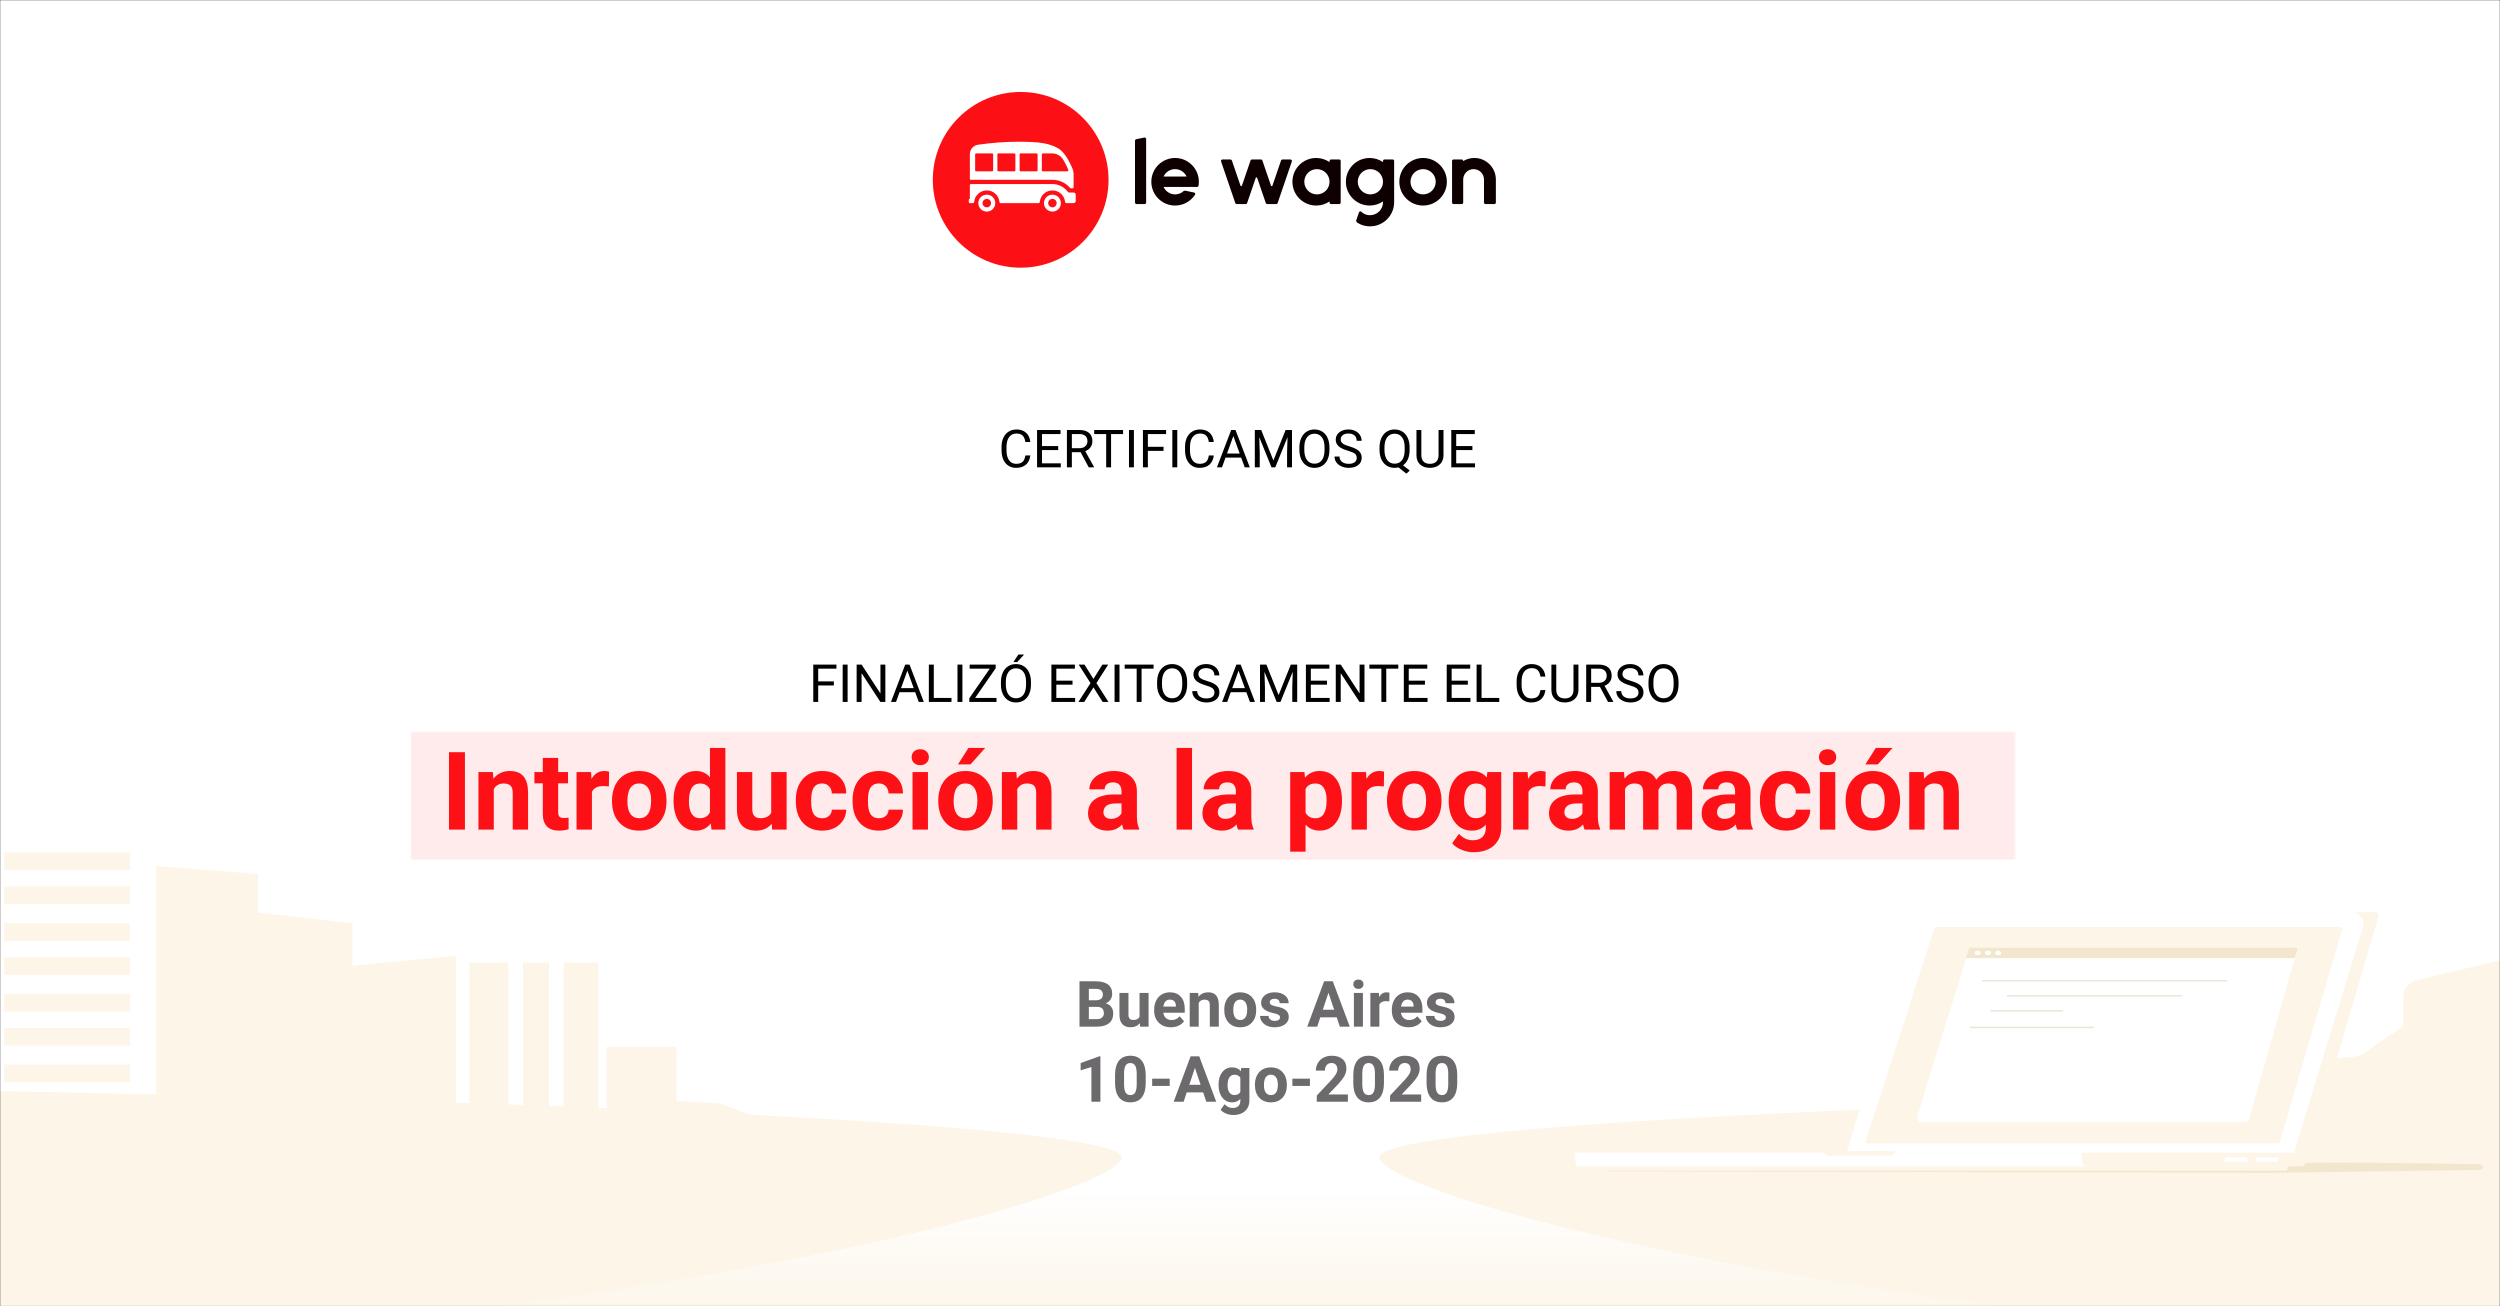 <svg width="1332" height="696" viewBox="0 0 1332 696" fill="none" xmlns="http://www.w3.org/2000/svg">
<rect x="0" y="0" width="1332" height="696" fill="#333333" stroke="none"/>
<mask id="mask0" mask-type="alpha" maskUnits="userSpaceOnUse" x="0" y="0" width="1332" height="696">
<path d="M0 0H1332V696H0V0Z" fill="white"/>
</mask>
<g mask="url(#mask0)">
<path d="M0 0H1332V696H0V0Z" fill="white"/>
<mask id="mask1" mask-type="alpha" maskUnits="userSpaceOnUse" x="10" y="401" width="1333" height="293">
<path d="M10.105 401.877H1342.1V693.289H10.105V401.877Z" fill="white"/>
</mask>
<g mask="url(#mask1)">
<path fill-rule="evenodd" clip-rule="evenodd" d="M-248.027 -537.62H1593.86V5790.95H-248.027V-537.62Z" fill="white"/>
</g>
<path fill-rule="evenodd" clip-rule="evenodd" d="M83.152 461.376V625.221H136.438L136.437 645.428L181.829 645.428L181.829 646.08H243.009V509.255L187.75 514.527L187.75 491.971L137.425 486.19L137.424 465.692L83.152 461.376ZM2.237 607.763V617.18H69.337V607.763H2.237ZM299.254 557.785V617.107H360.434L360.435 615.006L507.463 615.007L479.6 600.111C478.316 599.424 476.771 599.055 475.185 599.055H415.574C414.41 599.055 413.261 598.855 412.219 598.472L384.818 588.401C383.953 588.083 383.013 587.891 382.049 587.836L360.435 586.59L360.434 558.525C360.434 558.116 359.985 557.785 359.431 557.785H299.254ZM2.237 587.482V596.898H69.337V587.482H2.237ZM2.237 567.201V576.617H69.337V567.201H2.237ZM2.237 547.644V557.06H69.337V547.644H2.237ZM2.237 529.536V538.952H69.337V529.536H2.237ZM2.237 509.979V519.395H69.337V509.979H2.237ZM2.237 491.871V501.287H69.337V491.871H2.237ZM2.237 472.314V481.73H69.337V472.314H2.237ZM2.237 454.206V463.622H69.337V454.206H2.237Z" fill="#FCF5E8"/>
<path fill-rule="evenodd" clip-rule="evenodd" d="M247.942 636.736V510.703H320.963V636.736" fill="#FCF5E8"/>
<path d="M247.942 636.736V510.703H320.963V636.736" stroke="white" stroke-width="4.368" stroke-linejoin="round"/>
<path d="M292.489 505.811H300.383V651.824H292.489V505.811Z" fill="white"/>
<path d="M270.78 505.811H278.674V651.824H270.78V505.811Z" fill="white"/>
<path fill-rule="evenodd" clip-rule="evenodd" d="M178.542 632.887H1131.57V707.435H178.542V632.887Z" fill="url(#paint0_linear)"/>
<path fill-rule="evenodd" clip-rule="evenodd" d="M-341.875 732.507C268.342 732.507 597.613 638.441 597.613 616.572C597.613 594.704 102.934 576.976 -507.283 576.976C-1117.5 576.976 -1612.18 594.704 -1612.18 616.572C-1612.18 638.441 -952.092 732.507 -341.875 732.507Z" fill="#FCF5E8"/>
<path fill-rule="evenodd" clip-rule="evenodd" d="M1674.38 732.507C1064.17 732.507 734.895 638.441 734.895 616.572C734.895 594.704 1229.57 576.976 1839.79 576.976C2450.01 576.976 2944.69 594.704 2944.69 616.572C2944.69 638.441 2284.6 732.507 1674.38 732.507Z" fill="#FCF5E8"/>
<path fill-rule="evenodd" clip-rule="evenodd" d="M1612.01 425.509C1612.05 425.813 1612.07 426.118 1612.07 426.424V607.209L1510.6 607.209L1510.6 630.279L1458.73 630.279L1458.73 631.023H1280.53L1280.53 595.545L1086.66 595.546L1117.72 578.955C1119.69 577.901 1122.07 577.333 1124.51 577.333H1190.96C1192.75 577.333 1194.51 577.026 1196.11 576.438L1226.28 565.359C1227.61 564.871 1229.06 564.576 1230.54 564.49L1252.89 563.203C1255.55 563.05 1258.06 562.225 1259.99 560.866C1267.98 555.236 1274.83 550.531 1280.54 546.752L1280.53 530.145C1280.53 526.44 1283.77 523.158 1288.55 522.02L1443.6 485.075C1446.47 484.392 1449.43 484.577 1451.97 485.434L1451.97 462.384C1451.97 458.175 1456.13 454.594 1461.76 453.946L1497.24 449.874C1502.42 449.28 1507.33 451.314 1509.47 454.631L1509.47 432.737C1509.47 428.375 1513.93 424.714 1519.81 424.247L1599.26 417.934C1605.61 417.429 1611.32 420.82 1612.01 425.509Z" fill="#FCF5E8"/>
<path fill-rule="evenodd" clip-rule="evenodd" d="M1210.24 620.267C1220.04 619.276 1256.81 619.204 1320.63 620.267C1321.88 620.224 1322.84 620.918 1322.81 621.792C1322.79 622.403 1322.18 622.971 1321.72 623.317C1252.6 624.333 1215.07 624.842 1209.14 624.842L857.201 624.079C855.742 624.079 854.656 623.642 853.922 622.554L850.643 618.742C1083.99 620.844 1203.85 621.352 1210.24 620.267Z" fill="#F2E6CE"/>
<path fill-rule="evenodd" clip-rule="evenodd" d="M1264.82 485.963L1024.27 489.915L986.028 616.388H1227.71C1228.87 616.388 1229.87 615.793 1230.12 614.958L1267.28 488.159C1267.57 487.18 1266.73 486.215 1265.4 486.004C1265.21 485.974 1265.02 485.96 1264.82 485.963Z" fill="#FCF5E8"/>
<path fill-rule="evenodd" clip-rule="evenodd" d="M1251.55 485.912C1252.11 485.912 1252.66 485.956 1253.74 485.912C1257.32 486.71 1259.93 489.701 1259.2 493.116L1222.05 614.787C1222.16 615.186 1221.48 615.588 1220.96 615.588H986.028C985.4 615.588 985.275 615.578 984.935 615.588C984.247 615.407 983.679 614.746 983.843 613.987L1022.09 489.914C1022.98 487.724 1026.08 485.912 1029.74 485.912H1251.55Z" fill="white"/>
<path fill-rule="evenodd" clip-rule="evenodd" d="M1246.93 493.917H1031.68C1031.18 493.917 1030.75 494.171 1030.63 494.53L993.993 608.202C993.855 608.631 994.214 609.061 994.795 609.163C994.877 609.177 994.961 609.184 995.045 609.184H1213.53C1214.04 609.184 1214.48 608.922 1214.58 608.555L1247.99 494.884C1248.11 494.453 1247.74 494.028 1247.16 493.935C1247.08 493.923 1247.01 493.917 1246.93 493.917Z" fill="#FCF5E8"/>
<path fill-rule="evenodd" clip-rule="evenodd" d="M1194.36 616.559H1205.85C1206 616.559 1206.12 616.648 1206.12 616.758V618.788C1206.12 618.898 1206 618.987 1205.85 618.987H1194.36C1194.21 618.987 1194.09 618.898 1194.09 618.788V616.758C1194.09 616.648 1194.21 616.559 1194.36 616.559Z" fill="white"/>
<path fill-rule="evenodd" clip-rule="evenodd" d="M840.752 617.368H1219.68C1219.98 617.368 1220.22 617.547 1220.22 617.767C1220.22 617.796 1220.21 617.825 1220.21 617.853L1218.6 623.219C1218.49 623.584 1218.05 623.845 1217.55 623.845H842.883C842.376 623.845 841.936 623.584 841.827 623.219L840.224 617.853C840.159 617.638 840.344 617.425 840.635 617.378C840.674 617.371 840.713 617.368 840.752 617.368Z" fill="#FCF5E8"/>
<path fill-rule="evenodd" clip-rule="evenodd" d="M839.288 614.13H1197.88C1198.17 614.13 1198.41 614.304 1198.41 614.518C1198.41 614.533 1198.4 614.547 1198.4 614.561L1197.42 621.07C1197.4 621.267 1197.17 621.416 1196.9 621.416H840.265C839.997 621.416 839.771 621.267 839.742 621.07L838.765 614.561C838.733 614.348 838.941 614.156 839.23 614.132C839.25 614.131 839.269 614.13 839.288 614.13Z" fill="white"/>
<path fill-rule="evenodd" clip-rule="evenodd" d="M971.932 613.32H1009.47C1009.74 613.32 1009.96 613.483 1009.96 613.683C1009.96 613.754 1009.93 613.824 1009.87 613.884L1008.34 615.587C1008.25 615.688 1008.1 615.749 1007.93 615.749H973.466C973.301 615.749 973.148 615.688 973.057 615.587L971.523 613.884C971.372 613.717 971.434 613.492 971.66 613.381C971.741 613.341 971.835 613.32 971.932 613.32Z" fill="#FCF5E8"/>
<path fill-rule="evenodd" clip-rule="evenodd" d="M1110.37 614.13H1226.59C1227.36 614.13 1227.99 614.594 1227.99 615.166V620.38C1227.99 620.952 1227.36 621.416 1226.59 621.416H1111.15C1110.43 621.416 1109.83 621.019 1109.75 620.494L1108.97 615.28C1108.89 614.711 1109.44 614.199 1110.21 614.136C1110.26 614.132 1110.31 614.13 1110.37 614.13Z" fill="#FCF5E8"/>
<path fill-rule="evenodd" clip-rule="evenodd" d="M1197.1 616.559C1197.25 616.559 1197.37 616.648 1197.37 616.758V618.788C1197.37 618.898 1197.25 618.987 1197.1 618.987H1185.62C1185.47 618.987 1185.34 618.898 1185.34 618.788V616.758C1185.34 616.648 1185.47 616.559 1185.62 616.559H1197.1ZM1213.51 616.559C1213.66 616.559 1213.78 616.648 1213.78 616.758V618.788C1213.78 618.898 1213.66 618.987 1213.51 618.987H1202.02C1201.87 618.987 1201.75 618.898 1201.75 618.788V616.758C1201.75 616.648 1201.87 616.559 1202.02 616.559H1213.51Z" fill="white"/>
<path fill-rule="evenodd" clip-rule="evenodd" d="M1220.14 504.888C1220.36 504.888 1220.58 504.904 1221.23 504.888C1222.57 505.205 1223.71 506.479 1223.41 508.098L1198.31 596.385C1198.3 597.188 1196.96 597.991 1195.04 597.991H1024.78C1024.54 597.991 1024.3 597.971 1023.69 597.991C1022.3 597.641 1021.19 596.353 1021.51 594.78L1048.79 506.493C1048.86 505.669 1050.19 504.888 1052.06 504.888H1220.14Z" fill="white"/>
<path fill-rule="evenodd" clip-rule="evenodd" d="M1223.05 504.888H1050.07C1049.58 504.888 1049.16 505.133 1049.05 505.481L1047.39 510.506H1222.64L1224.07 505.837C1224.2 505.418 1223.85 505.002 1223.28 504.907C1223.2 504.894 1223.12 504.888 1223.05 504.888Z" fill="#F2E6CE"/>
<path fill-rule="evenodd" clip-rule="evenodd" d="M1064.62 506.493C1065.52 506.493 1066.25 507.032 1066.25 507.697C1066.25 508.362 1065.52 508.901 1064.62 508.901C1063.71 508.901 1062.98 508.362 1062.98 507.697C1062.98 507.032 1063.71 506.493 1064.62 506.493ZM1059.16 506.493C1060.06 506.493 1060.8 507.032 1060.8 507.697C1060.8 508.362 1060.06 508.901 1059.16 508.901C1058.25 508.901 1057.52 508.362 1057.52 507.697C1057.52 507.032 1058.25 506.493 1059.16 506.493ZM1053.7 506.493C1054.61 506.493 1055.34 507.032 1055.34 507.697C1055.34 508.362 1054.61 508.901 1053.7 508.901C1052.8 508.901 1052.06 508.362 1052.06 507.697C1052.06 507.032 1052.8 506.493 1053.7 506.493Z" fill="white"/>
<path d="M1056.43 522.545H1186.3" stroke="#EBE5D8" stroke-width="0.764" stroke-linecap="round" stroke-linejoin="round"/>
<path d="M1069.53 530.572H1162.29" stroke="#EBE5D8" stroke-width="0.764" stroke-linecap="round" stroke-linejoin="round"/>
<path d="M1049.88 547.427H1115.36" stroke="#EBE5D8" stroke-width="0.764" stroke-linecap="round" stroke-linejoin="round"/>
<path d="M1060.79 538.598H1098.99" stroke="#EBE5D8" stroke-width="0.764" stroke-linecap="round" stroke-linejoin="round"/>
<mask id="mask2" mask-type="alpha" maskUnits="userSpaceOnUse" x="219" y="390" width="855" height="68">
<path d="M219 390H1073.58V458H219V390Z" fill="white"/>
</mask>
<g mask="url(#mask2)">
<path fill-rule="evenodd" clip-rule="evenodd" d="M210.551 385.406H1082.03V462.595H210.551V385.406Z" fill="#FFEBEB"/>
</g>
<path d="M247.716 442H239.22V400.766H247.716V442ZM262.612 411.357L262.867 414.897C265.057 412.16 267.993 410.791 271.675 410.791C274.922 410.791 277.339 411.744 278.925 413.651C280.511 415.558 281.323 418.409 281.36 422.204V442H273.176V422.402C273.176 420.665 272.798 419.41 272.043 418.636C271.288 417.843 270.032 417.446 268.276 417.446C265.973 417.446 264.245 418.428 263.094 420.392V442H254.909V411.357H262.612ZM297.39 403.824V411.357H302.629V417.361H297.39V432.654C297.39 433.787 297.607 434.599 298.041 435.09C298.475 435.581 299.306 435.826 300.533 435.826C301.439 435.826 302.242 435.76 302.94 435.628V441.83C301.336 442.321 299.684 442.566 297.984 442.566C292.245 442.566 289.318 439.668 289.205 433.872V417.361H284.73V411.357H289.205V403.824H297.39ZM324.407 419.032C323.293 418.881 322.312 418.806 321.462 418.806C318.366 418.806 316.336 419.854 315.373 421.949V442H307.188V411.357H314.92L315.146 415.011C316.789 412.198 319.064 410.791 321.972 410.791C322.878 410.791 323.728 410.914 324.521 411.159L324.407 419.032ZM326.078 426.396C326.078 423.356 326.663 420.646 327.834 418.268C329.005 415.889 330.685 414.048 332.875 412.745C335.084 411.442 337.642 410.791 340.55 410.791C344.685 410.791 348.055 412.056 350.66 414.586C353.285 417.116 354.748 420.552 355.05 424.895L355.106 426.99C355.106 431.691 353.794 435.467 351.17 438.318C348.546 441.15 345.024 442.566 340.606 442.566C336.188 442.566 332.658 441.15 330.015 438.318C327.39 435.486 326.078 431.635 326.078 426.764V426.396ZM334.263 426.99C334.263 429.898 334.81 432.126 335.905 433.674C337 435.203 338.567 435.968 340.606 435.968C342.589 435.968 344.137 435.213 345.251 433.702C346.365 432.173 346.922 429.737 346.922 426.396C346.922 423.545 346.365 421.336 345.251 419.769C344.137 418.201 342.57 417.418 340.55 417.418C338.549 417.418 337 418.201 335.905 419.769C334.81 421.317 334.263 423.724 334.263 426.99ZM358.873 426.452C358.873 421.675 359.94 417.871 362.073 415.039C364.226 412.207 367.161 410.791 370.881 410.791C373.864 410.791 376.328 411.905 378.272 414.133V398.5H386.485V442H379.094L378.697 438.743C376.658 441.292 374.034 442.566 370.824 442.566C367.218 442.566 364.32 441.15 362.13 438.318C359.959 435.467 358.873 431.512 358.873 426.452ZM367.058 427.047C367.058 429.917 367.558 432.116 368.559 433.646C369.559 435.175 371.013 435.939 372.92 435.939C375.45 435.939 377.234 434.873 378.272 432.739V420.646C377.253 418.513 375.488 417.446 372.977 417.446C369.031 417.446 367.058 420.646 367.058 427.047ZM411.181 438.885C409.16 441.339 406.366 442.566 402.798 442.566C399.513 442.566 397.002 441.622 395.265 439.734C393.547 437.846 392.669 435.08 392.631 431.437V411.357H400.815V431.153C400.815 434.344 402.269 435.939 405.177 435.939C407.952 435.939 409.859 434.977 410.897 433.051V411.357H419.11V442H411.407L411.181 438.885ZM438.028 435.968C439.539 435.968 440.766 435.552 441.71 434.722C442.654 433.891 443.145 432.786 443.183 431.408H450.857C450.839 433.485 450.272 435.392 449.158 437.129C448.044 438.847 446.515 440.188 444.57 441.15C442.645 442.094 440.511 442.566 438.17 442.566C433.79 442.566 430.335 441.179 427.805 438.403C425.275 435.609 424.01 431.757 424.01 426.849V426.311C424.01 421.59 425.265 417.824 427.776 415.011C430.287 412.198 433.733 410.791 438.113 410.791C441.946 410.791 445.014 411.886 447.317 414.076C449.64 416.247 450.82 419.146 450.857 422.771H443.183C443.145 421.185 442.654 419.901 441.71 418.919C440.766 417.918 439.52 417.418 437.972 417.418C436.065 417.418 434.62 418.117 433.639 419.514C432.676 420.892 432.194 423.139 432.194 426.254V427.104C432.194 430.257 432.676 432.522 433.639 433.9C434.602 435.279 436.065 435.968 438.028 435.968ZM468.274 435.968C469.785 435.968 471.012 435.552 471.956 434.722C472.9 433.891 473.391 432.786 473.429 431.408H481.104C481.085 433.485 480.518 435.392 479.404 437.129C478.29 438.847 476.761 440.188 474.816 441.15C472.891 442.094 470.757 442.566 468.416 442.566C464.036 442.566 460.581 441.179 458.051 438.403C455.521 435.609 454.256 431.757 454.256 426.849V426.311C454.256 421.59 455.511 417.824 458.022 415.011C460.534 412.198 463.979 410.791 468.359 410.791C472.192 410.791 475.26 411.886 477.563 414.076C479.886 416.247 481.066 419.146 481.104 422.771H473.429C473.391 421.185 472.9 419.901 471.956 418.919C471.012 417.918 469.766 417.418 468.218 417.418C466.311 417.418 464.867 418.117 463.885 419.514C462.922 420.892 462.44 423.139 462.44 426.254V427.104C462.44 430.257 462.922 432.522 463.885 433.9C464.848 435.279 466.311 435.968 468.274 435.968ZM494.414 442H486.201V411.357H494.414V442ZM485.72 403.428C485.72 402.201 486.126 401.19 486.938 400.397C487.768 399.604 488.892 399.208 490.308 399.208C491.705 399.208 492.819 399.604 493.649 400.397C494.48 401.19 494.896 402.201 494.896 403.428C494.896 404.674 494.471 405.693 493.621 406.486C492.79 407.279 491.686 407.676 490.308 407.676C488.929 407.676 487.815 407.279 486.966 406.486C486.135 405.693 485.72 404.674 485.72 403.428ZM499.908 426.396C499.908 423.356 500.493 420.646 501.664 418.268C502.835 415.889 504.515 414.048 506.705 412.745C508.914 411.442 511.472 410.791 514.38 410.791C518.515 410.791 521.885 412.056 524.49 414.586C527.115 417.116 528.578 420.552 528.88 424.895L528.937 426.99C528.937 431.691 527.624 435.467 525 438.318C522.376 441.15 518.854 442.566 514.437 442.566C510.019 442.566 506.488 441.15 503.845 438.318C501.22 435.486 499.908 431.635 499.908 426.764V426.396ZM508.093 426.99C508.093 429.898 508.64 432.126 509.735 433.674C510.83 435.203 512.397 435.968 514.437 435.968C516.419 435.968 517.967 435.213 519.081 433.702C520.195 432.173 520.752 429.737 520.752 426.396C520.752 423.545 520.195 421.336 519.081 419.769C517.967 418.201 516.4 417.418 514.38 417.418C512.379 417.418 510.83 418.201 509.735 419.769C508.64 421.317 508.093 423.724 508.093 426.99ZM515.994 398.5H524.915L517.07 407.279H510.415L515.994 398.5ZM541.511 411.357L541.766 414.897C543.956 412.16 546.892 410.791 550.573 410.791C553.821 410.791 556.237 411.744 557.823 413.651C559.409 415.558 560.221 418.409 560.259 422.204V442H552.074V422.402C552.074 420.665 551.697 419.41 550.941 418.636C550.186 417.843 548.931 417.446 547.175 417.446C544.871 417.446 543.144 418.428 541.992 420.392V442H533.808V411.357H541.511ZM598.689 442C598.312 441.264 598.038 440.348 597.868 439.253C595.886 441.462 593.309 442.566 590.137 442.566C587.135 442.566 584.643 441.698 582.66 439.961C580.697 438.224 579.715 436.034 579.715 433.391C579.715 430.143 580.914 427.651 583.312 425.914C585.728 424.177 589.212 423.299 593.762 423.28H597.528V421.524C597.528 420.108 597.16 418.976 596.424 418.126C595.706 417.276 594.564 416.852 592.997 416.852C591.619 416.852 590.533 417.182 589.74 417.843C588.966 418.504 588.579 419.41 588.579 420.562H580.395C580.395 418.787 580.942 417.144 582.037 415.634C583.132 414.123 584.68 412.943 586.682 412.094C588.683 411.225 590.93 410.791 593.422 410.791C597.198 410.791 600.19 411.744 602.399 413.651C604.627 415.539 605.741 418.201 605.741 421.638V434.92C605.76 437.827 606.166 440.027 606.959 441.519V442H598.689ZM591.921 436.308C593.129 436.308 594.243 436.043 595.263 435.515C596.282 434.967 597.037 434.24 597.528 433.334V428.066H594.47C590.373 428.066 588.192 429.482 587.928 432.314L587.899 432.796C587.899 433.815 588.258 434.656 588.976 435.316C589.693 435.977 590.675 436.308 591.921 436.308ZM635.109 442H626.896V398.5H635.109V442ZM659.635 442C659.257 441.264 658.983 440.348 658.813 439.253C656.831 441.462 654.254 442.566 651.082 442.566C648.08 442.566 645.588 441.698 643.605 439.961C641.642 438.224 640.66 436.034 640.66 433.391C640.66 430.143 641.859 427.651 644.257 425.914C646.674 424.177 650.157 423.299 654.707 423.28H658.474V421.524C658.474 420.108 658.105 418.976 657.369 418.126C656.652 417.276 655.509 416.852 653.942 416.852C652.564 416.852 651.479 417.182 650.686 417.843C649.911 418.504 649.524 419.41 649.524 420.562H641.34C641.34 418.787 641.887 417.144 642.982 415.634C644.077 414.123 645.626 412.943 647.627 412.094C649.628 411.225 651.875 410.791 654.367 410.791C658.143 410.791 661.136 411.744 663.345 413.651C665.573 415.539 666.687 418.201 666.687 421.638V434.92C666.705 437.827 667.111 440.027 667.904 441.519V442H659.635ZM652.866 436.308C654.075 436.308 655.188 436.043 656.208 435.515C657.228 434.967 657.983 434.24 658.474 433.334V428.066H655.415C651.318 428.066 649.137 429.482 648.873 432.314L648.845 432.796C648.845 433.815 649.203 434.656 649.921 435.316C650.638 435.977 651.62 436.308 652.866 436.308ZM715.001 426.962C715.001 431.682 713.925 435.467 711.772 438.318C709.639 441.15 706.75 442.566 703.106 442.566C700.01 442.566 697.508 441.49 695.602 439.338V453.781H687.417V411.357H695.007L695.29 414.359C697.272 411.98 699.859 410.791 703.05 410.791C706.826 410.791 709.762 412.188 711.857 414.982C713.953 417.777 715.001 421.628 715.001 426.537V426.962ZM706.816 426.367C706.816 423.516 706.307 421.317 705.287 419.769C704.286 418.22 702.823 417.446 700.897 417.446C698.33 417.446 696.564 418.428 695.602 420.392V432.938C696.602 434.958 698.386 435.968 700.954 435.968C704.862 435.968 706.816 432.768 706.816 426.367ZM737.317 419.032C736.203 418.881 735.222 418.806 734.372 418.806C731.276 418.806 729.246 419.854 728.283 421.949V442H720.099V411.357H727.83L728.057 415.011C729.699 412.198 731.974 410.791 734.882 410.791C735.788 410.791 736.638 410.914 737.431 411.159L737.317 419.032ZM738.988 426.396C738.988 423.356 739.574 420.646 740.744 418.268C741.915 415.889 743.595 414.048 745.785 412.745C747.994 411.442 750.552 410.791 753.46 410.791C757.595 410.791 760.965 412.056 763.57 414.586C766.195 417.116 767.658 420.552 767.96 424.895L768.017 426.99C768.017 431.691 766.704 435.467 764.08 438.318C761.456 441.15 757.935 442.566 753.517 442.566C749.099 442.566 745.568 441.15 742.925 438.318C740.3 435.486 738.988 431.635 738.988 426.764V426.396ZM747.173 426.99C747.173 429.898 747.72 432.126 748.815 433.674C749.91 435.203 751.478 435.968 753.517 435.968C755.499 435.968 757.047 435.213 758.161 433.702C759.275 432.173 759.832 429.737 759.832 426.396C759.832 423.545 759.275 421.336 758.161 419.769C757.047 418.201 755.48 417.418 753.46 417.418C751.459 417.418 749.91 418.201 748.815 419.769C747.72 421.317 747.173 423.724 747.173 426.99ZM771.868 426.452C771.868 421.751 772.982 417.965 775.21 415.096C777.457 412.226 780.478 410.791 784.272 410.791C787.633 410.791 790.248 411.943 792.117 414.246L792.457 411.357H799.877V440.98C799.877 443.661 799.263 445.993 798.036 447.976C796.828 449.958 795.119 451.468 792.91 452.507C790.701 453.545 788.115 454.064 785.15 454.064C782.904 454.064 780.714 453.611 778.58 452.705C776.447 451.818 774.832 450.666 773.737 449.25L777.362 444.266C779.401 446.55 781.875 447.692 784.782 447.692C786.953 447.692 788.643 447.107 789.852 445.937C791.06 444.785 791.664 443.142 791.664 441.009V439.366C789.776 441.5 787.293 442.566 784.216 442.566C780.534 442.566 777.551 441.132 775.267 438.262C773.001 435.373 771.868 431.55 771.868 426.792V426.452ZM780.053 427.047C780.053 429.822 780.61 432.003 781.724 433.589C782.838 435.156 784.367 435.939 786.312 435.939C788.804 435.939 790.588 435.005 791.664 433.136V420.25C790.569 418.381 788.804 417.446 786.368 417.446C784.405 417.446 782.856 418.249 781.724 419.854C780.61 421.458 780.053 423.856 780.053 427.047ZM823.411 419.032C822.297 418.881 821.315 418.806 820.466 418.806C817.369 418.806 815.34 419.854 814.377 421.949V442H806.192V411.357H813.924L814.15 415.011C815.793 412.198 818.068 410.791 820.976 410.791C821.882 410.791 822.731 410.914 823.524 411.159L823.411 419.032ZM844.283 442C843.906 441.264 843.632 440.348 843.462 439.253C841.479 441.462 838.902 442.566 835.73 442.566C832.729 442.566 830.236 441.698 828.254 439.961C826.29 438.224 825.309 436.034 825.309 433.391C825.309 430.143 826.507 427.651 828.905 425.914C831.322 424.177 834.805 423.299 839.355 423.28H843.122V421.524C843.122 420.108 842.754 418.976 842.018 418.126C841.3 417.276 840.158 416.852 838.591 416.852C837.213 416.852 836.127 417.182 835.334 417.843C834.56 418.504 834.173 419.41 834.173 420.562H825.988C825.988 418.787 826.536 417.144 827.631 415.634C828.726 414.123 830.274 412.943 832.275 412.094C834.277 411.225 836.523 410.791 839.016 410.791C842.792 410.791 845.784 411.744 847.993 413.651C850.221 415.539 851.335 418.201 851.335 421.638V434.92C851.354 437.827 851.76 440.027 852.553 441.519V442H844.283ZM837.515 436.308C838.723 436.308 839.837 436.043 840.856 435.515C841.876 434.967 842.631 434.24 843.122 433.334V428.066H840.063C835.966 428.066 833.786 429.482 833.521 432.314L833.493 432.796C833.493 433.815 833.852 434.656 834.569 435.316C835.287 435.977 836.269 436.308 837.515 436.308ZM865.297 411.357L865.552 414.784C867.723 412.122 870.659 410.791 874.359 410.791C878.305 410.791 881.015 412.349 882.487 415.464C884.64 412.349 887.708 410.791 891.691 410.791C895.014 410.791 897.488 411.763 899.111 413.708C900.735 415.634 901.547 418.541 901.547 422.431V442H893.334V422.459C893.334 420.722 892.994 419.457 892.314 418.664C891.635 417.852 890.436 417.446 888.718 417.446C886.263 417.446 884.564 418.617 883.62 420.958L883.648 442H875.464V422.487C875.464 420.713 875.115 419.429 874.416 418.636C873.717 417.843 872.528 417.446 870.848 417.446C868.525 417.446 866.845 418.409 865.807 420.335V442H857.622V411.357H865.297ZM925.619 442C925.242 441.264 924.968 440.348 924.798 439.253C922.815 441.462 920.238 442.566 917.066 442.566C914.064 442.566 911.572 441.698 909.59 439.961C907.626 438.224 906.645 436.034 906.645 433.391C906.645 430.143 907.843 427.651 910.241 425.914C912.658 424.177 916.141 423.299 920.691 423.28H924.458V421.524C924.458 420.108 924.09 418.976 923.354 418.126C922.636 417.276 921.494 416.852 919.927 416.852C918.549 416.852 917.463 417.182 916.67 417.843C915.896 418.504 915.509 419.41 915.509 420.562H907.324C907.324 418.787 907.872 417.144 908.967 415.634C910.062 414.123 911.61 412.943 913.611 412.094C915.613 411.225 917.859 410.791 920.352 410.791C924.128 410.791 927.12 411.744 929.329 413.651C931.557 415.539 932.671 418.201 932.671 421.638V434.92C932.69 437.827 933.096 440.027 933.889 441.519V442H925.619ZM918.851 436.308C920.059 436.308 921.173 436.043 922.192 435.515C923.212 434.967 923.967 434.24 924.458 433.334V428.066H921.399C917.302 428.066 915.122 429.482 914.857 432.314L914.829 432.796C914.829 433.815 915.188 434.656 915.905 435.316C916.623 435.977 917.604 436.308 918.851 436.308ZM951.702 435.968C953.213 435.968 954.44 435.552 955.384 434.722C956.328 433.891 956.819 432.786 956.856 431.408H964.531C964.512 433.485 963.946 435.392 962.832 437.129C961.718 438.847 960.189 440.188 958.244 441.15C956.318 442.094 954.185 442.566 951.844 442.566C947.464 442.566 944.008 441.179 941.479 438.403C938.949 435.609 937.684 431.757 937.684 426.849V426.311C937.684 421.59 938.939 417.824 941.45 415.011C943.961 412.198 947.407 410.791 951.787 410.791C955.62 410.791 958.688 411.886 960.991 414.076C963.313 416.247 964.493 419.146 964.531 422.771H956.856C956.819 421.185 956.328 419.901 955.384 418.919C954.44 417.918 953.194 417.418 951.646 417.418C949.739 417.418 948.294 418.117 947.312 419.514C946.35 420.892 945.868 423.139 945.868 426.254V427.104C945.868 430.257 946.35 432.522 947.312 433.9C948.275 435.279 949.739 435.968 951.702 435.968ZM977.842 442H969.629V411.357H977.842V442ZM969.147 403.428C969.147 402.201 969.553 401.19 970.365 400.397C971.196 399.604 972.319 399.208 973.735 399.208C975.132 399.208 976.246 399.604 977.077 400.397C977.908 401.19 978.323 402.201 978.323 403.428C978.323 404.674 977.898 405.693 977.049 406.486C976.218 407.279 975.114 407.676 973.735 407.676C972.357 407.676 971.243 407.279 970.394 406.486C969.563 405.693 969.147 404.674 969.147 403.428ZM983.336 426.396C983.336 423.356 983.921 420.646 985.092 418.268C986.262 415.889 987.943 414.048 990.133 412.745C992.342 411.442 994.9 410.791 997.808 410.791C1001.94 410.791 1005.31 412.056 1007.92 414.586C1010.54 417.116 1012.01 420.552 1012.31 424.895L1012.36 426.99C1012.36 431.691 1011.05 435.467 1008.43 438.318C1005.8 441.15 1002.28 442.566 997.864 442.566C993.446 442.566 989.916 441.15 987.272 438.318C984.648 435.486 983.336 431.635 983.336 426.764V426.396ZM991.521 426.99C991.521 429.898 992.068 432.126 993.163 433.674C994.258 435.203 995.825 435.968 997.864 435.968C999.847 435.968 1001.39 435.213 1002.51 433.702C1003.62 432.173 1004.18 429.737 1004.18 426.396C1004.18 423.545 1003.62 421.336 1002.51 419.769C1001.39 418.201 999.828 417.418 997.808 417.418C995.806 417.418 994.258 418.201 993.163 419.769C992.068 421.317 991.521 423.724 991.521 426.99ZM999.422 398.5H1008.34L1000.5 407.279H993.843L999.422 398.5ZM1024.94 411.357L1025.19 414.897C1027.38 412.16 1030.32 410.791 1034 410.791C1037.25 410.791 1039.67 411.744 1041.25 413.651C1042.84 415.558 1043.65 418.409 1043.69 422.204V442H1035.5V422.402C1035.5 420.665 1035.12 419.41 1034.37 418.636C1033.61 417.843 1032.36 417.446 1030.6 417.446C1028.3 417.446 1026.57 418.428 1025.42 420.392V442H1017.24V411.357H1024.94Z" fill="#FD1016"/>
<path d="M444.289 365.209H435.936V374H433.311V354.094H445.643V356.254H435.936V363.062H444.289V365.209ZM451.604 374H448.979V354.094H451.604V374ZM471.715 374H469.076L459.055 358.66V374H456.416V354.094H459.055L469.104 369.502V354.094H471.715V374ZM487.615 368.805H479.275L477.402 374H474.695L482.297 354.094H484.594L492.209 374H489.516L487.615 368.805ZM480.068 366.645H486.836L483.445 357.334L480.068 366.645ZM497.527 371.854H506.961V374H494.889V354.094H497.527V371.854ZM512.771 374H510.146V354.094H512.771V374ZM519.553 371.854H530.941V374H516.449V372.031L527.359 356.254H516.627V354.094H530.504V356.021L519.553 371.854ZM549.303 364.689C549.303 366.64 548.975 368.344 548.318 369.803C547.662 371.252 546.732 372.359 545.529 373.125C544.326 373.891 542.923 374.273 541.318 374.273C539.751 374.273 538.361 373.891 537.148 373.125C535.936 372.35 534.993 371.252 534.318 369.83C533.653 368.399 533.311 366.745 533.293 364.867V363.432C533.293 361.518 533.626 359.827 534.291 358.359C534.956 356.892 535.895 355.771 537.107 354.996C538.329 354.212 539.723 353.82 541.291 353.82C542.886 353.82 544.29 354.208 545.502 354.982C546.723 355.748 547.662 356.865 548.318 358.332C548.975 359.79 549.303 361.49 549.303 363.432V364.689ZM546.691 363.404C546.691 361.044 546.217 359.234 545.27 357.977C544.322 356.71 542.995 356.076 541.291 356.076C539.632 356.076 538.324 356.71 537.367 357.977C536.419 359.234 535.932 360.984 535.904 363.227V364.689C535.904 366.977 536.383 368.777 537.34 370.09C538.306 371.393 539.632 372.045 541.318 372.045C543.014 372.045 544.326 371.43 545.256 370.199C546.186 368.96 546.664 367.187 546.691 364.881V363.404ZM542.576 348.734H545.639L541.975 352.754H539.938L542.576 348.734ZM571.438 364.799H562.811V371.854H572.832V374H560.186V354.094H572.695V356.254H562.811V362.652H571.438V364.799ZM582.594 361.723L587.365 354.094H590.455L584.166 363.965L590.605 374H587.488L582.594 366.234L577.672 374H574.568L581.021 363.965L574.719 354.094H577.795L582.594 361.723ZM596.471 374H593.846V354.094H596.471V374ZM614.627 356.254H608.229V374H605.617V356.254H599.232V354.094H614.627V356.254ZM632.51 364.689C632.51 366.64 632.182 368.344 631.525 369.803C630.869 371.252 629.939 372.359 628.736 373.125C627.533 373.891 626.13 374.273 624.525 374.273C622.958 374.273 621.568 373.891 620.355 373.125C619.143 372.35 618.2 371.252 617.525 369.83C616.86 368.399 616.518 366.745 616.5 364.867V363.432C616.5 361.518 616.833 359.827 617.498 358.359C618.163 356.892 619.102 355.771 620.314 354.996C621.536 354.212 622.93 353.82 624.498 353.82C626.093 353.82 627.497 354.208 628.709 354.982C629.93 355.748 630.869 356.865 631.525 358.332C632.182 359.79 632.51 361.49 632.51 363.432V364.689ZM629.898 363.404C629.898 361.044 629.424 359.234 628.477 357.977C627.529 356.71 626.202 356.076 624.498 356.076C622.839 356.076 621.531 356.71 620.574 357.977C619.626 359.234 619.139 360.984 619.111 363.227V364.689C619.111 366.977 619.59 368.777 620.547 370.09C621.513 371.393 622.839 372.045 624.525 372.045C626.221 372.045 627.533 371.43 628.463 370.199C629.393 368.96 629.871 367.187 629.898 364.881V363.404ZM642.312 365.127C640.061 364.48 638.421 363.687 637.391 362.748C636.37 361.8 635.859 360.633 635.859 359.248C635.859 357.68 636.484 356.386 637.732 355.365C638.99 354.335 640.622 353.82 642.627 353.82C643.994 353.82 645.211 354.085 646.277 354.613C647.353 355.142 648.182 355.871 648.766 356.801C649.358 357.73 649.654 358.747 649.654 359.85H647.016C647.016 358.646 646.633 357.703 645.867 357.02C645.102 356.327 644.021 355.98 642.627 355.98C641.333 355.98 640.321 356.268 639.592 356.842C638.872 357.407 638.512 358.195 638.512 359.207C638.512 360.018 638.854 360.706 639.537 361.271C640.23 361.827 641.401 362.338 643.051 362.803C644.71 363.268 646.004 363.783 646.934 364.348C647.872 364.904 648.565 365.555 649.012 366.303C649.467 367.05 649.695 367.93 649.695 368.941C649.695 370.555 649.066 371.849 647.809 372.824C646.551 373.79 644.869 374.273 642.764 374.273C641.396 374.273 640.12 374.014 638.936 373.494C637.751 372.965 636.835 372.245 636.188 371.334C635.549 370.423 635.23 369.388 635.23 368.23H637.869C637.869 369.434 638.311 370.386 639.195 371.088C640.089 371.781 641.278 372.127 642.764 372.127C644.149 372.127 645.211 371.844 645.949 371.279C646.688 370.714 647.057 369.944 647.057 368.969C647.057 367.993 646.715 367.242 646.031 366.713C645.348 366.175 644.108 365.646 642.312 365.127ZM664.064 368.805H655.725L653.852 374H651.145L658.746 354.094H661.043L668.658 374H665.965L664.064 368.805ZM656.518 366.645H663.285L659.895 357.334L656.518 366.645ZM674.729 354.094L681.236 370.336L687.744 354.094H691.148V374H688.523V366.248L688.77 357.881L682.234 374H680.225L673.703 357.922L673.963 366.248V374H671.338V354.094H674.729ZM707.035 364.799H698.408V371.854H708.43V374H695.783V354.094H708.293V356.254H698.408V362.652H707.035V364.799ZM726.996 374H724.357L714.336 358.66V374H711.697V354.094H714.336L724.385 369.502V354.094H726.996V374ZM745.002 356.254H738.604V374H735.992V356.254H729.607V354.094H745.002V356.254ZM759.207 364.799H750.58V371.854H760.602V374H747.955V354.094H760.465V356.254H750.58V362.652H759.207V364.799ZM782.066 364.799H773.439V371.854H783.461V374H770.814V354.094H783.324V356.254H773.439V362.652H782.066V364.799ZM789.367 371.854H798.801V374H786.729V354.094H789.367V371.854ZM823.383 367.684C823.137 369.789 822.357 371.416 821.045 372.564C819.742 373.704 818.005 374.273 815.836 374.273C813.484 374.273 811.598 373.43 810.176 371.744C808.763 370.058 808.057 367.802 808.057 364.977V363.062C808.057 361.212 808.385 359.585 809.041 358.182C809.706 356.778 810.645 355.702 811.857 354.955C813.07 354.199 814.473 353.82 816.068 353.82C818.183 353.82 819.878 354.413 821.154 355.598C822.43 356.773 823.173 358.405 823.383 360.492H820.744C820.516 358.906 820.02 357.758 819.254 357.047C818.497 356.336 817.436 355.98 816.068 355.98C814.391 355.98 813.074 356.6 812.117 357.84C811.169 359.079 810.695 360.843 810.695 363.131V365.059C810.695 367.219 811.146 368.937 812.049 370.213C812.951 371.489 814.214 372.127 815.836 372.127C817.294 372.127 818.411 371.799 819.186 371.143C819.969 370.477 820.489 369.324 820.744 367.684H823.383ZM840.992 354.094V367.629C840.983 369.507 840.391 371.042 839.215 372.236C838.048 373.43 836.462 374.1 834.457 374.246L833.76 374.273C831.581 374.273 829.845 373.686 828.551 372.51C827.257 371.334 826.6 369.716 826.582 367.656V354.094H829.18V367.574C829.18 369.014 829.576 370.135 830.369 370.938C831.162 371.73 832.292 372.127 833.76 372.127C835.245 372.127 836.38 371.73 837.164 370.938C837.957 370.145 838.354 369.028 838.354 367.588V354.094H840.992ZM852.436 365.947H847.76V374H845.121V354.094H851.711C853.953 354.094 855.676 354.604 856.879 355.625C858.091 356.646 858.697 358.132 858.697 360.082C858.697 361.322 858.36 362.402 857.686 363.322C857.02 364.243 856.09 364.931 854.896 365.387L859.572 373.836V374H856.756L852.436 365.947ZM847.76 363.801H851.793C853.096 363.801 854.131 363.464 854.896 362.789C855.671 362.115 856.059 361.212 856.059 360.082C856.059 358.852 855.689 357.908 854.951 357.252C854.222 356.596 853.165 356.263 851.779 356.254H847.76V363.801ZM868.254 365.127C866.003 364.48 864.362 363.687 863.332 362.748C862.311 361.8 861.801 360.633 861.801 359.248C861.801 357.68 862.425 356.386 863.674 355.365C864.932 354.335 866.563 353.82 868.568 353.82C869.936 353.82 871.152 354.085 872.219 354.613C873.294 355.142 874.124 355.871 874.707 356.801C875.299 357.73 875.596 358.747 875.596 359.85H872.957C872.957 358.646 872.574 357.703 871.809 357.02C871.043 356.327 869.963 355.98 868.568 355.98C867.274 355.98 866.262 356.268 865.533 356.842C864.813 357.407 864.453 358.195 864.453 359.207C864.453 360.018 864.795 360.706 865.479 361.271C866.171 361.827 867.342 362.338 868.992 362.803C870.651 363.268 871.945 363.783 872.875 364.348C873.814 364.904 874.507 365.555 874.953 366.303C875.409 367.05 875.637 367.93 875.637 368.941C875.637 370.555 875.008 371.849 873.75 372.824C872.492 373.79 870.811 374.273 868.705 374.273C867.338 374.273 866.062 374.014 864.877 373.494C863.692 372.965 862.776 372.245 862.129 371.334C861.491 370.423 861.172 369.388 861.172 368.23H863.811C863.811 369.434 864.253 370.386 865.137 371.088C866.03 371.781 867.219 372.127 868.705 372.127C870.09 372.127 871.152 371.844 871.891 371.279C872.629 370.714 872.998 369.944 872.998 368.969C872.998 367.993 872.656 367.242 871.973 366.713C871.289 366.175 870.049 365.646 868.254 365.127ZM894.326 364.689C894.326 366.64 893.998 368.344 893.342 369.803C892.686 371.252 891.756 372.359 890.553 373.125C889.35 373.891 887.946 374.273 886.342 374.273C884.774 374.273 883.384 373.891 882.172 373.125C880.96 372.35 880.016 371.252 879.342 369.83C878.676 368.399 878.335 366.745 878.316 364.867V363.432C878.316 361.518 878.649 359.827 879.314 358.359C879.98 356.892 880.919 355.771 882.131 354.996C883.352 354.212 884.747 353.82 886.314 353.82C887.91 353.82 889.313 354.208 890.525 354.982C891.747 355.748 892.686 356.865 893.342 358.332C893.998 359.79 894.326 361.49 894.326 363.432V364.689ZM891.715 363.404C891.715 361.044 891.241 359.234 890.293 357.977C889.345 356.71 888.019 356.076 886.314 356.076C884.656 356.076 883.348 356.71 882.391 357.977C881.443 359.234 880.955 360.984 880.928 363.227V364.689C880.928 366.977 881.406 368.777 882.363 370.09C883.329 371.393 884.656 372.045 886.342 372.045C888.037 372.045 889.35 371.43 890.279 370.199C891.209 368.96 891.688 367.187 891.715 364.881V363.404Z" fill="black"/>
<path d="M548.953 242.684C548.707 244.789 547.928 246.416 546.615 247.564C545.312 248.704 543.576 249.273 541.406 249.273C539.055 249.273 537.168 248.43 535.746 246.744C534.333 245.058 533.627 242.802 533.627 239.977V238.062C533.627 236.212 533.955 234.585 534.611 233.182C535.277 231.778 536.215 230.702 537.428 229.955C538.64 229.199 540.044 228.82 541.639 228.82C543.753 228.82 545.449 229.413 546.725 230.598C548.001 231.773 548.743 233.405 548.953 235.492H546.314C546.087 233.906 545.59 232.758 544.824 232.047C544.068 231.336 543.006 230.98 541.639 230.98C539.962 230.98 538.645 231.6 537.688 232.84C536.74 234.079 536.266 235.843 536.266 238.131V240.059C536.266 242.219 536.717 243.937 537.619 245.213C538.521 246.489 539.784 247.127 541.406 247.127C542.865 247.127 543.981 246.799 544.756 246.143C545.54 245.477 546.059 244.324 546.314 242.684H548.953ZM563.801 239.799H555.174V246.854H565.195V249H552.549V229.094H565.059V231.254H555.174V237.652H563.801V239.799ZM575.764 240.947H571.088V249H568.449V229.094H575.039C577.281 229.094 579.004 229.604 580.207 230.625C581.419 231.646 582.025 233.132 582.025 235.082C582.025 236.322 581.688 237.402 581.014 238.322C580.348 239.243 579.419 239.931 578.225 240.387L582.9 248.836V249H580.084L575.764 240.947ZM571.088 238.801H575.121C576.424 238.801 577.459 238.464 578.225 237.789C578.999 237.115 579.387 236.212 579.387 235.082C579.387 233.852 579.018 232.908 578.279 232.252C577.55 231.596 576.493 231.263 575.107 231.254H571.088V238.801ZM598.377 231.254H591.979V249H589.367V231.254H582.982V229.094H598.377V231.254ZM604.146 249H601.521V229.094H604.146V249ZM619.938 240.209H611.584V249H608.959V229.094H621.291V231.254H611.584V238.062H619.938V240.209ZM627.252 249H624.627V229.094H627.252V249ZM646.707 242.684C646.461 244.789 645.682 246.416 644.369 247.564C643.066 248.704 641.329 249.273 639.16 249.273C636.809 249.273 634.922 248.43 633.5 246.744C632.087 245.058 631.381 242.802 631.381 239.977V238.062C631.381 236.212 631.709 234.585 632.365 233.182C633.031 231.778 633.969 230.702 635.182 229.955C636.394 229.199 637.798 228.82 639.393 228.82C641.507 228.82 643.202 229.413 644.479 230.598C645.755 231.773 646.497 233.405 646.707 235.492H644.068C643.84 233.906 643.344 232.758 642.578 232.047C641.822 231.336 640.76 230.98 639.393 230.98C637.715 230.98 636.398 231.6 635.441 232.84C634.493 234.079 634.02 235.843 634.02 238.131V240.059C634.02 242.219 634.471 243.937 635.373 245.213C636.275 246.489 637.538 247.127 639.16 247.127C640.618 247.127 641.735 246.799 642.51 246.143C643.294 245.477 643.813 244.324 644.068 242.684H646.707ZM661.295 243.805H652.955L651.082 249H648.375L655.977 229.094H658.273L665.889 249H663.195L661.295 243.805ZM653.748 241.645H660.516L657.125 232.334L653.748 241.645ZM671.959 229.094L678.467 245.336L684.975 229.094H688.379V249H685.754V241.248L686 232.881L679.465 249H677.455L670.934 232.922L671.193 241.248V249H668.568V229.094H671.959ZM708.326 239.689C708.326 241.64 707.998 243.344 707.342 244.803C706.686 246.252 705.756 247.359 704.553 248.125C703.35 248.891 701.946 249.273 700.342 249.273C698.774 249.273 697.384 248.891 696.172 248.125C694.96 247.35 694.016 246.252 693.342 244.83C692.676 243.399 692.335 241.745 692.316 239.867V238.432C692.316 236.518 692.649 234.827 693.314 233.359C693.98 231.892 694.919 230.771 696.131 229.996C697.352 229.212 698.747 228.82 700.314 228.82C701.91 228.82 703.313 229.208 704.525 229.982C705.747 230.748 706.686 231.865 707.342 233.332C707.998 234.79 708.326 236.49 708.326 238.432V239.689ZM705.715 238.404C705.715 236.044 705.241 234.234 704.293 232.977C703.345 231.71 702.019 231.076 700.314 231.076C698.656 231.076 697.348 231.71 696.391 232.977C695.443 234.234 694.955 235.984 694.928 238.227V239.689C694.928 241.977 695.406 243.777 696.363 245.09C697.329 246.393 698.656 247.045 700.342 247.045C702.037 247.045 703.35 246.43 704.279 245.199C705.209 243.96 705.688 242.187 705.715 239.881V238.404ZM718.129 240.127C715.878 239.48 714.237 238.687 713.207 237.748C712.186 236.8 711.676 235.633 711.676 234.248C711.676 232.68 712.3 231.386 713.549 230.365C714.807 229.335 716.438 228.82 718.443 228.82C719.811 228.82 721.027 229.085 722.094 229.613C723.169 230.142 723.999 230.871 724.582 231.801C725.174 232.73 725.471 233.747 725.471 234.85H722.832C722.832 233.646 722.449 232.703 721.684 232.02C720.918 231.327 719.838 230.98 718.443 230.98C717.149 230.98 716.137 231.268 715.408 231.842C714.688 232.407 714.328 233.195 714.328 234.207C714.328 235.018 714.67 235.706 715.354 236.271C716.046 236.827 717.217 237.338 718.867 237.803C720.526 238.268 721.82 238.783 722.75 239.348C723.689 239.904 724.382 240.555 724.828 241.303C725.284 242.05 725.512 242.93 725.512 243.941C725.512 245.555 724.883 246.849 723.625 247.824C722.367 248.79 720.686 249.273 718.58 249.273C717.213 249.273 715.937 249.014 714.752 248.494C713.567 247.965 712.651 247.245 712.004 246.334C711.366 245.423 711.047 244.388 711.047 243.23H713.686C713.686 244.434 714.128 245.386 715.012 246.088C715.905 246.781 717.094 247.127 718.58 247.127C719.965 247.127 721.027 246.844 721.766 246.279C722.504 245.714 722.873 244.944 722.873 243.969C722.873 242.993 722.531 242.242 721.848 241.713C721.164 241.175 719.924 240.646 718.129 240.127ZM751.037 239.689C751.037 241.613 750.732 243.271 750.121 244.666C749.51 246.051 748.654 247.136 747.551 247.92L751.105 250.709L749.314 252.363L745.117 249.027C744.461 249.191 743.768 249.273 743.039 249.273C741.471 249.273 740.081 248.891 738.869 248.125C737.657 247.35 736.714 246.252 736.039 244.83C735.374 243.399 735.032 241.745 735.014 239.867V238.432C735.014 236.518 735.346 234.827 736.012 233.359C736.677 231.892 737.616 230.771 738.828 229.996C740.049 229.212 741.444 228.82 743.012 228.82C744.616 228.82 746.024 229.208 747.236 229.982C748.458 230.757 749.396 231.874 750.053 233.332C750.709 234.781 751.037 236.477 751.037 238.418V239.689ZM748.412 238.404C748.412 236.062 747.943 234.257 747.004 232.99C746.074 231.714 744.743 231.076 743.012 231.076C741.362 231.076 740.059 231.71 739.102 232.977C738.154 234.234 737.666 235.984 737.639 238.227V239.689C737.639 241.968 738.113 243.764 739.061 245.076C740.018 246.389 741.344 247.045 743.039 247.045C744.734 247.045 746.047 246.43 746.977 245.199C747.906 243.96 748.385 242.187 748.412 239.881V238.404ZM769.098 229.094V242.629C769.089 244.507 768.496 246.042 767.32 247.236C766.154 248.43 764.568 249.1 762.562 249.246L761.865 249.273C759.687 249.273 757.951 248.686 756.656 247.51C755.362 246.334 754.706 244.716 754.688 242.656V229.094H757.285V242.574C757.285 244.014 757.682 245.135 758.475 245.938C759.268 246.73 760.398 247.127 761.865 247.127C763.351 247.127 764.486 246.73 765.27 245.938C766.062 245.145 766.459 244.028 766.459 242.588V229.094H769.098ZM784.492 239.799H775.865V246.854H785.887V249H773.24V229.094H785.75V231.254H775.865V237.652H784.492V239.799Z" fill="black"/>
<path d="M575.158 547V522.828H583.625C586.558 522.828 588.783 523.393 590.299 524.521C591.815 525.639 592.573 527.283 592.573 529.452C592.573 530.636 592.269 531.682 591.66 532.59C591.051 533.486 590.205 534.145 589.12 534.565C590.36 534.875 591.334 535.501 592.042 536.441C592.761 537.382 593.121 538.533 593.121 539.895C593.121 542.219 592.38 543.979 590.896 545.174C589.413 546.369 587.299 546.978 584.555 547H575.158ZM580.139 536.475V542.999H584.405C585.578 542.999 586.492 542.722 587.145 542.169C587.809 541.604 588.141 540.83 588.141 539.845C588.141 537.631 586.995 536.508 584.704 536.475H580.139ZM580.139 532.955H583.824C586.337 532.911 587.593 531.909 587.593 529.95C587.593 528.854 587.272 528.069 586.63 527.593C585.999 527.106 584.997 526.862 583.625 526.862H580.139V532.955ZM607.315 545.174C606.131 546.613 604.493 547.332 602.401 547.332C600.476 547.332 599.004 546.779 597.985 545.672C596.978 544.565 596.464 542.944 596.441 540.808V529.037H601.239V540.642C601.239 542.512 602.091 543.447 603.796 543.447C605.423 543.447 606.541 542.883 607.149 541.754V529.037H611.964V547H607.448L607.315 545.174ZM623.851 547.332C621.216 547.332 619.069 546.524 617.409 544.908C615.76 543.292 614.936 541.14 614.936 538.45V537.985C614.936 536.181 615.284 534.571 615.981 533.154C616.679 531.727 617.664 530.631 618.937 529.867C620.22 529.092 621.681 528.705 623.319 528.705C625.776 528.705 627.708 529.48 629.113 531.029C630.53 532.579 631.238 534.776 631.238 537.62V539.579H619.8C619.955 540.752 620.42 541.693 621.194 542.401C621.98 543.11 622.971 543.464 624.166 543.464C626.014 543.464 627.459 542.794 628.499 541.455L630.856 544.095C630.137 545.113 629.163 545.91 627.935 546.485C626.706 547.05 625.345 547.332 623.851 547.332ZM623.303 532.59C622.351 532.59 621.576 532.911 620.979 533.553C620.392 534.195 620.016 535.113 619.85 536.309H626.523V535.927C626.501 534.864 626.214 534.045 625.66 533.47C625.107 532.883 624.321 532.59 623.303 532.59ZM638.394 529.037L638.543 531.112C639.827 529.507 641.548 528.705 643.706 528.705C645.61 528.705 647.026 529.264 647.956 530.382C648.886 531.5 649.362 533.171 649.384 535.396V547H644.586V535.512C644.586 534.493 644.365 533.757 643.922 533.304C643.479 532.839 642.743 532.606 641.714 532.606C640.364 532.606 639.351 533.182 638.676 534.333V547H633.878V529.037H638.394ZM652.289 537.853C652.289 536.071 652.632 534.482 653.318 533.088C654.005 531.693 654.99 530.614 656.273 529.851C657.568 529.087 659.068 528.705 660.772 528.705C663.196 528.705 665.172 529.447 666.699 530.93C668.238 532.413 669.095 534.427 669.272 536.973L669.306 538.201C669.306 540.957 668.536 543.171 666.998 544.842C665.46 546.502 663.396 547.332 660.806 547.332C658.216 547.332 656.146 546.502 654.597 544.842C653.058 543.182 652.289 540.924 652.289 538.068V537.853ZM657.087 538.201C657.087 539.906 657.408 541.212 658.05 542.119C658.692 543.016 659.61 543.464 660.806 543.464C661.968 543.464 662.875 543.021 663.528 542.136C664.181 541.239 664.508 539.812 664.508 537.853C664.508 536.181 664.181 534.886 663.528 533.968C662.875 533.049 661.957 532.59 660.772 532.59C659.599 532.59 658.692 533.049 658.05 533.968C657.408 534.875 657.087 536.286 657.087 538.201ZM681.989 542.036C681.989 541.45 681.696 540.99 681.109 540.658C680.534 540.315 679.604 540.011 678.32 539.745C674.048 538.849 671.912 537.034 671.912 534.3C671.912 532.706 672.571 531.378 673.888 530.315C675.216 529.242 676.948 528.705 679.084 528.705C681.364 528.705 683.185 529.242 684.546 530.315C685.918 531.389 686.604 532.784 686.604 534.499H681.807C681.807 533.813 681.585 533.248 681.143 532.806C680.7 532.352 680.008 532.125 679.067 532.125C678.259 532.125 677.634 532.308 677.191 532.673C676.749 533.038 676.527 533.503 676.527 534.067C676.527 534.599 676.776 535.03 677.274 535.362C677.784 535.683 678.636 535.965 679.831 536.209C681.026 536.441 682.034 536.707 682.853 537.006C685.387 537.936 686.654 539.546 686.654 541.837C686.654 543.475 685.951 544.803 684.546 545.821C683.14 546.828 681.325 547.332 679.101 547.332C677.595 547.332 676.256 547.066 675.083 546.535C673.921 545.993 673.008 545.257 672.344 544.327C671.68 543.386 671.348 542.374 671.348 541.289H675.896C675.941 542.141 676.256 542.794 676.843 543.248C677.429 543.702 678.215 543.929 679.2 543.929C680.119 543.929 680.811 543.757 681.275 543.414C681.751 543.06 681.989 542.601 681.989 542.036ZM712.188 542.02H703.455L701.795 547H696.499L705.497 522.828H710.112L719.16 547H713.864L712.188 542.02ZM704.8 537.985H710.843L707.805 528.938L704.8 537.985ZM726.166 547H721.352V529.037H726.166V547ZM721.069 524.389C721.069 523.669 721.307 523.077 721.783 522.612C722.27 522.147 722.929 521.915 723.759 521.915C724.578 521.915 725.231 522.147 725.718 522.612C726.205 523.077 726.448 523.669 726.448 524.389C726.448 525.119 726.199 525.717 725.701 526.182C725.214 526.646 724.567 526.879 723.759 526.879C722.951 526.879 722.298 526.646 721.8 526.182C721.313 525.717 721.069 525.119 721.069 524.389ZM740.228 533.536C739.575 533.448 738.999 533.403 738.501 533.403C736.686 533.403 735.496 534.018 734.932 535.246V547H730.134V529.037H734.666L734.799 531.179C735.762 529.53 737.095 528.705 738.8 528.705C739.331 528.705 739.829 528.777 740.294 528.921L740.228 533.536ZM750.487 547.332C747.853 547.332 745.706 546.524 744.046 544.908C742.397 543.292 741.572 541.14 741.572 538.45V537.985C741.572 536.181 741.921 534.571 742.618 533.154C743.315 531.727 744.3 530.631 745.573 529.867C746.857 529.092 748.318 528.705 749.956 528.705C752.413 528.705 754.344 529.48 755.75 531.029C757.167 532.579 757.875 534.776 757.875 537.62V539.579H746.437C746.591 540.752 747.056 541.693 747.831 542.401C748.617 543.11 749.607 543.464 750.803 543.464C752.651 543.464 754.095 542.794 755.136 541.455L757.493 544.095C756.774 545.113 755.8 545.91 754.571 546.485C753.343 547.05 751.981 547.332 750.487 547.332ZM749.939 532.59C748.988 532.59 748.213 532.911 747.615 533.553C747.029 534.195 746.652 535.113 746.486 536.309H753.16V535.927C753.138 534.864 752.85 534.045 752.297 533.47C751.743 532.883 750.958 532.59 749.939 532.59ZM770.343 542.036C770.343 541.45 770.049 540.99 769.463 540.658C768.887 540.315 767.958 540.011 766.674 539.745C762.402 538.849 760.266 537.034 760.266 534.3C760.266 532.706 760.924 531.378 762.241 530.315C763.569 529.242 765.301 528.705 767.438 528.705C769.717 528.705 771.538 529.242 772.899 530.315C774.272 531.389 774.958 532.784 774.958 534.499H770.16C770.16 533.813 769.939 533.248 769.496 532.806C769.053 532.352 768.362 532.125 767.421 532.125C766.613 532.125 765.988 532.308 765.545 532.673C765.102 533.038 764.881 533.503 764.881 534.067C764.881 534.599 765.13 535.03 765.628 535.362C766.137 535.683 766.989 535.965 768.185 536.209C769.38 536.441 770.387 536.707 771.206 537.006C773.741 537.936 775.008 539.546 775.008 541.837C775.008 543.475 774.305 544.803 772.899 545.821C771.494 546.828 769.679 547.332 767.454 547.332C765.949 547.332 764.61 547.066 763.437 546.535C762.274 545.993 761.361 545.257 760.697 544.327C760.033 543.386 759.701 542.374 759.701 541.289H764.25C764.294 542.141 764.61 542.794 765.196 543.248C765.783 543.702 766.569 543.929 767.554 543.929C768.472 543.929 769.164 543.757 769.629 543.414C770.105 543.06 770.343 542.601 770.343 542.036ZM586.298 587H581.5V568.506L575.772 570.282V566.381L585.783 562.795H586.298V587ZM610.437 577.006C610.437 580.348 609.745 582.905 608.361 584.676C606.978 586.447 604.952 587.332 602.285 587.332C599.651 587.332 597.637 586.463 596.242 584.726C594.848 582.988 594.134 580.498 594.101 577.255V572.806C594.101 569.43 594.798 566.868 596.192 565.119C597.598 563.37 599.618 562.496 602.252 562.496C604.886 562.496 606.9 563.365 608.295 565.103C609.689 566.829 610.403 569.314 610.437 572.557V577.006ZM605.639 572.125C605.639 570.122 605.362 568.666 604.809 567.759C604.266 566.84 603.414 566.381 602.252 566.381C601.123 566.381 600.287 566.818 599.745 567.692C599.214 568.556 598.932 569.911 598.898 571.76V577.637C598.898 579.607 599.164 581.073 599.695 582.036C600.238 582.988 601.101 583.464 602.285 583.464C603.458 583.464 604.305 583.005 604.825 582.086C605.345 581.167 605.617 579.762 605.639 577.869V572.125ZM623.22 578.583H613.873V574.715H623.22V578.583ZM641.033 582.02H632.301L630.641 587H625.345L634.343 562.828H638.958L648.006 587H642.71L641.033 582.02ZM633.646 577.985H639.688L636.65 568.938L633.646 577.985ZM649.251 577.886C649.251 575.13 649.904 572.911 651.21 571.229C652.527 569.546 654.298 568.705 656.522 568.705C658.493 568.705 660.025 569.38 661.121 570.73L661.32 569.037H665.67V586.402C665.67 587.974 665.31 589.341 664.591 590.503C663.882 591.665 662.881 592.55 661.586 593.159C660.291 593.768 658.775 594.072 657.037 594.072C655.72 594.072 654.436 593.807 653.186 593.275C651.935 592.755 650.989 592.08 650.347 591.25L652.472 588.328C653.667 589.667 655.117 590.337 656.821 590.337C658.094 590.337 659.085 589.994 659.793 589.308C660.501 588.632 660.855 587.67 660.855 586.419V585.456C659.749 586.707 658.293 587.332 656.489 587.332C654.331 587.332 652.582 586.491 651.243 584.809C649.915 583.115 649.251 580.874 649.251 578.085V577.886ZM654.049 578.234C654.049 579.861 654.375 581.14 655.028 582.069C655.681 582.988 656.578 583.447 657.718 583.447C659.179 583.447 660.225 582.899 660.855 581.804V574.25C660.214 573.154 659.179 572.606 657.751 572.606C656.6 572.606 655.692 573.077 655.028 574.018C654.375 574.958 654.049 576.364 654.049 578.234ZM668.625 577.853C668.625 576.071 668.968 574.482 669.654 573.088C670.34 571.693 671.326 570.614 672.609 569.851C673.904 569.087 675.404 568.705 677.108 568.705C679.532 568.705 681.508 569.447 683.035 570.93C684.574 572.413 685.431 574.427 685.608 576.973L685.642 578.201C685.642 580.957 684.872 583.171 683.334 584.842C681.796 586.502 679.731 587.332 677.142 587.332C674.552 587.332 672.482 586.502 670.933 584.842C669.394 583.182 668.625 580.924 668.625 578.068V577.853ZM673.423 578.201C673.423 579.906 673.744 581.212 674.386 582.119C675.028 583.016 675.946 583.464 677.142 583.464C678.304 583.464 679.211 583.021 679.864 582.136C680.517 581.239 680.844 579.812 680.844 577.853C680.844 576.181 680.517 574.886 679.864 573.968C679.211 573.049 678.293 572.59 677.108 572.59C675.935 572.59 675.028 573.049 674.386 573.968C673.744 574.875 673.423 576.286 673.423 578.201ZM697.927 578.583H688.58V574.715H697.927V578.583ZM718.147 587H701.579V583.713L709.398 575.379C710.472 574.206 711.263 573.182 711.772 572.308C712.293 571.433 712.553 570.603 712.553 569.817C712.553 568.744 712.282 567.903 711.739 567.294C711.197 566.674 710.422 566.364 709.415 566.364C708.33 566.364 707.473 566.741 706.842 567.493C706.222 568.235 705.912 569.214 705.912 570.432H701.098C701.098 568.96 701.446 567.615 702.144 566.397C702.852 565.18 703.848 564.228 705.132 563.542C706.416 562.845 707.871 562.496 709.498 562.496C711.988 562.496 713.92 563.094 715.292 564.289C716.675 565.484 717.367 567.172 717.367 569.353C717.367 570.548 717.057 571.765 716.438 573.005C715.818 574.244 714.755 575.689 713.25 577.338L707.755 583.132H718.147V587ZM737.372 577.006C737.372 580.348 736.68 582.905 735.297 584.676C733.913 586.447 731.888 587.332 729.221 587.332C726.587 587.332 724.572 586.463 723.178 584.726C721.783 582.988 721.069 580.498 721.036 577.255V572.806C721.036 569.43 721.733 566.868 723.128 565.119C724.534 563.37 726.553 562.496 729.188 562.496C731.822 562.496 733.836 563.365 735.23 565.103C736.625 566.829 737.339 569.314 737.372 572.557V577.006ZM732.574 572.125C732.574 570.122 732.298 568.666 731.744 567.759C731.202 566.84 730.35 566.381 729.188 566.381C728.059 566.381 727.223 566.818 726.681 567.692C726.149 568.556 725.867 569.911 725.834 571.76V577.637C725.834 579.607 726.1 581.073 726.631 582.036C727.173 582.988 728.036 583.464 729.221 583.464C730.394 583.464 731.241 583.005 731.761 582.086C732.281 581.167 732.552 579.762 732.574 577.869V572.125ZM757.194 587H740.626V583.713L748.445 575.379C749.519 574.206 750.31 573.182 750.819 572.308C751.34 571.433 751.6 570.603 751.6 569.817C751.6 568.744 751.328 567.903 750.786 567.294C750.244 566.674 749.469 566.364 748.462 566.364C747.377 566.364 746.52 566.741 745.889 567.493C745.269 568.235 744.959 569.214 744.959 570.432H740.145C740.145 568.96 740.493 567.615 741.19 566.397C741.899 565.18 742.895 564.228 744.179 563.542C745.463 562.845 746.918 562.496 748.545 562.496C751.035 562.496 752.966 563.094 754.339 564.289C755.722 565.484 756.414 567.172 756.414 569.353C756.414 570.548 756.104 571.765 755.484 573.005C754.865 574.244 753.802 575.689 752.297 577.338L746.802 583.132H757.194V587ZM776.419 577.006C776.419 580.348 775.727 582.905 774.344 584.676C772.96 586.447 770.935 587.332 768.268 587.332C765.633 587.332 763.619 586.463 762.225 584.726C760.83 582.988 760.116 580.498 760.083 577.255V572.806C760.083 569.43 760.78 566.868 762.175 565.119C763.58 563.37 765.6 562.496 768.234 562.496C770.868 562.496 772.883 563.365 774.277 565.103C775.672 566.829 776.386 569.314 776.419 572.557V577.006ZM771.621 572.125C771.621 570.122 771.344 568.666 770.791 567.759C770.249 566.84 769.396 566.381 768.234 566.381C767.105 566.381 766.27 566.818 765.728 567.692C765.196 568.556 764.914 569.911 764.881 571.76V577.637C764.881 579.607 765.146 581.073 765.678 582.036C766.22 582.988 767.083 583.464 768.268 583.464C769.441 583.464 770.287 583.005 770.808 582.086C771.328 581.167 771.599 579.762 771.621 577.869V572.125Z" fill="#6C6A6C"/>
<path d="M543.814 142.628C569.669 142.628 590.628 121.669 590.628 95.814C590.628 69.959 569.669 49 543.814 49C517.959 49 497 69.959 497 95.814C497 121.669 517.959 142.628 543.814 142.628Z" fill="#FD1015"/>
<path fill-rule="evenodd" clip-rule="evenodd" d="M553.983 107.743C553.942 108.014 553.708 108.222 553.425 108.222C553.418 108.222 553.41 108.222 553.402 108.222V108.222H533.098C532.786 108.222 532.533 107.97 532.533 107.658H532.51C532.224 104.184 529.313 101.454 525.765 101.454C522.217 101.454 519.307 104.184 519.02 107.658H519.02C519.02 107.659 519.02 107.661 519.02 107.662C519.018 107.688 519.016 107.715 519.014 107.741C518.974 108.013 518.739 108.222 518.456 108.222C518.448 108.222 518.44 108.222 518.433 108.222V108.222H516.741C516.429 108.222 516.177 107.97 516.177 107.658V106.53C516.177 106.219 516.429 105.966 516.741 105.966L516.741 98.634C516.741 98.322 516.993 98.07 517.305 98.07H560.741C563.755 98.07 566.463 99.385 568.321 101.472C568.461 101.629 568.637 101.849 568.85 102.131C569.063 102.415 569.397 102.582 569.752 102.582V102.582H570.345C570.763 102.582 571.321 102.582 572.019 102.582C572.64 102.584 573.143 103.088 573.143 103.71V107.094C573.143 107.717 572.638 108.222 572.015 108.222H568.067V108.222C568.06 108.222 568.052 108.222 568.044 108.222C567.76 108.222 567.525 108.012 567.486 107.738C567.484 107.714 567.482 107.689 567.48 107.665C567.48 107.663 567.48 107.661 567.48 107.658H567.48C567.193 104.184 564.283 101.454 560.735 101.454C557.187 101.454 554.276 104.184 553.99 107.658H553.989C553.989 107.659 553.989 107.659 553.989 107.66C553.987 107.688 553.985 107.715 553.983 107.743ZM572.015 99.762C572.015 100.073 571.763 100.326 571.451 100.326H570.564C570.403 100.326 570.25 100.257 570.143 100.137L570.143 100.137C569.773 99.721 569.48 99.411 569.264 99.207C567.042 97.103 564.042 95.814 560.741 95.814H517.305C516.993 95.814 516.741 95.561 516.741 95.25L516.741 82.128C516.741 79.597 518.606 77.453 521.112 77.101C528.685 76.04 535.814 75.509 542.5 75.509C554.438 75.509 559.079 76.459 563.555 78.893C566.28 80.375 568.869 83.954 571.321 89.63C571.779 90.69 572.015 91.832 572.015 92.986V99.762ZM516.741 96.378H516.741V97.506H516.741V96.378ZM520.125 81.713C519.813 81.713 519.561 81.966 519.561 82.277V90.737C519.561 91.049 519.813 91.302 520.125 91.302H528.585C528.897 91.302 529.149 91.049 529.149 90.737V82.277C529.149 81.966 528.897 81.713 528.585 81.713H520.125ZM543.814 81.713C543.502 81.713 543.25 81.966 543.25 82.277V90.737C543.25 91.049 543.502 91.302 543.814 91.302H552.274C552.586 91.302 552.838 91.049 552.838 90.737V82.277C552.838 81.966 552.586 81.713 552.274 81.713H543.814ZM531.969 81.713C531.658 81.713 531.405 81.966 531.405 82.277V90.737C531.405 91.049 531.658 91.302 531.969 91.302H540.43C540.741 91.302 540.994 91.049 540.994 90.737V82.277C540.994 81.966 540.741 81.713 540.43 81.713H531.969ZM555.659 81.713C555.347 81.713 555.094 81.966 555.094 82.277V90.737C555.094 91.049 555.347 91.302 555.659 91.302H568.665C568.734 91.302 568.803 91.289 568.867 91.264C569.158 91.152 569.303 90.826 569.192 90.535L569.192 90.535C568.573 88.925 567.859 87.445 567.048 86.093C566.926 85.89 566.814 85.689 566.712 85.489C565.525 83.171 563.141 81.713 560.537 81.713L555.659 81.713ZM525.765 112.734C523.273 112.734 521.253 110.714 521.253 108.222C521.253 105.73 523.273 103.71 525.765 103.71C528.257 103.71 530.277 105.73 530.277 108.222C530.277 110.714 528.257 112.734 525.765 112.734ZM525.765 110.478C527.011 110.478 528.021 109.468 528.021 108.222C528.021 106.976 527.011 105.966 525.765 105.966C524.519 105.966 523.509 106.976 523.509 108.222C523.509 109.468 524.519 110.478 525.765 110.478ZM560.735 112.734C558.243 112.734 556.223 110.714 556.223 108.222C556.223 105.73 558.243 103.71 560.735 103.71C563.227 103.71 565.247 105.73 565.247 108.222C565.247 110.714 563.227 112.734 560.735 112.734ZM560.735 110.478C561.981 110.478 562.991 109.468 562.991 108.222C562.991 106.976 561.981 105.966 560.735 105.966C559.489 105.966 558.479 106.976 558.479 108.222C558.479 109.468 559.489 110.478 560.735 110.478Z" fill="white"/>
<path fill-rule="evenodd" clip-rule="evenodd" d="M619.961 94.07H632.223C631.167 91.736 628.819 90.111 626.092 90.111C623.365 90.111 621.017 91.736 619.961 94.07ZM638.473 99.218C638.336 99.454 638.08 99.614 637.787 99.614H619.961C621.017 101.949 623.365 103.573 626.092 103.573C627.401 103.573 628.622 103.199 629.655 102.552C629.886 102.408 630.176 102.183 630.527 101.877C630.806 101.633 631.183 101.534 631.546 101.609L636.186 102.566C636.614 102.654 636.889 103.073 636.801 103.501C636.782 103.596 636.745 103.686 636.693 103.767C636.646 103.841 636.602 103.908 636.562 103.967C635.413 105.655 633.867 107.05 632.059 108.019C630.281 108.972 628.25 109.512 626.092 109.512C619.1 109.512 613.432 103.84 613.432 96.842C613.432 89.844 619.1 84.172 626.092 84.172C633.084 84.172 638.752 89.844 638.752 96.842C638.752 97.654 638.675 98.448 638.53 99.218H638.473ZM604.729 107.9V74.973C604.729 74.583 605.002 74.248 605.384 74.169L609.677 73.287C610.121 73.196 610.555 73.482 610.646 73.926C610.657 73.98 610.663 74.036 610.663 74.091V107.9C610.663 108.353 610.296 108.721 609.842 108.721H605.549C605.096 108.721 604.729 108.353 604.729 107.9ZM663.699 108.721H658.935C658.584 108.721 658.272 108.498 658.159 108.166L650.596 86.049C650.449 85.621 650.678 85.154 651.107 85.008C651.192 84.978 651.282 84.964 651.372 84.964H655.573C655.923 84.964 656.235 85.187 656.349 85.519L660.929 98.912C661.002 99.126 661.235 99.241 661.45 99.167C661.57 99.126 661.664 99.032 661.705 98.912L666.285 85.519C666.398 85.187 666.71 84.964 667.061 84.964H671.824C672.175 84.964 672.487 85.187 672.6 85.519L677.18 98.912C677.253 99.126 677.487 99.241 677.701 99.167C677.821 99.126 677.915 99.032 677.956 98.912L682.536 85.519C682.65 85.187 682.962 84.964 683.313 84.964H687.513C687.966 84.964 688.333 85.331 688.333 85.784C688.333 85.874 688.318 85.964 688.289 86.049L680.726 108.166C680.613 108.498 680.301 108.721 679.95 108.721H675.186C674.836 108.721 674.524 108.498 674.41 108.166L669.831 94.774C669.757 94.559 669.524 94.445 669.31 94.518C669.19 94.559 669.095 94.654 669.054 94.774L664.475 108.166C664.362 108.498 664.05 108.721 663.699 108.721ZM708.381 107.319C706.352 108.703 703.9 109.512 701.26 109.512C694.268 109.512 688.6 103.84 688.6 96.842C688.6 89.844 694.268 84.172 701.26 84.172C703.9 84.172 706.352 84.981 708.381 86.365V85.755C708.381 85.318 708.735 84.964 709.172 84.964H713.524C713.961 84.964 714.315 85.318 714.315 85.755V107.929C714.315 108.366 713.961 108.721 713.524 108.721H709.172C708.735 108.721 708.381 108.366 708.381 107.929V107.319ZM701.655 103.573C705.37 103.573 708.381 100.56 708.381 96.842C708.381 93.124 705.37 90.111 701.655 90.111C697.941 90.111 694.93 93.124 694.93 96.842C694.93 100.56 697.941 103.573 701.655 103.573ZM736.866 86.365V85.755C736.866 85.318 737.22 84.964 737.657 84.964H742.009C742.446 84.964 742.8 85.318 742.8 85.755V107.929H742.798C742.693 114.944 736.977 120.599 729.942 120.599C728.104 120.599 726.357 120.213 724.775 119.518C724.356 119.334 723.813 119.035 723.146 118.623C722.673 118.332 722.466 117.751 722.647 117.226L724.05 113.149C724.192 112.736 724.642 112.516 725.056 112.658C725.158 112.694 725.253 112.75 725.333 112.824C725.855 113.303 726.308 113.645 726.69 113.849C727.659 114.367 728.767 114.66 729.942 114.66C733.7 114.66 736.758 111.664 736.863 107.929H736.866V107.319C734.837 108.703 732.385 109.512 729.744 109.512C722.753 109.512 717.085 103.84 717.085 96.842C717.085 89.844 722.753 84.172 729.744 84.172C732.385 84.172 734.837 84.981 736.866 86.365ZM730.14 103.573C733.854 103.573 736.866 100.56 736.866 96.842C736.866 93.124 733.854 90.111 730.14 90.111C726.426 90.111 723.414 93.124 723.414 96.842C723.414 100.56 726.426 103.573 730.14 103.573ZM758.229 109.512C751.237 109.512 745.569 103.84 745.569 96.842C745.569 89.844 751.237 84.172 758.229 84.172C765.221 84.172 770.889 89.844 770.889 96.842C770.889 103.84 765.221 109.512 758.229 109.512ZM758.229 103.573C761.943 103.573 764.955 100.56 764.955 96.842C764.955 93.124 761.943 90.111 758.229 90.111C754.515 90.111 751.503 93.124 751.503 96.842C751.503 100.56 754.515 103.573 758.229 103.573ZM797 95.654V107.929C797 108.366 796.645 108.721 796.208 108.721H791.461C791.024 108.721 790.67 108.366 790.67 107.929V96.05H790.656C790.665 95.919 790.67 95.787 790.67 95.654C790.67 92.593 788.19 90.111 785.131 90.111C782.072 90.111 779.592 92.593 779.592 95.654C779.592 95.787 779.597 95.919 779.606 96.05H779.592V107.929C779.592 108.366 779.238 108.721 778.801 108.721H774.449C774.012 108.721 773.658 108.366 773.658 107.929V85.755C773.658 85.318 774.012 84.964 774.449 84.964H778.801C779.238 84.964 779.592 85.318 779.592 85.755V85.825C781.324 84.776 783.355 84.172 785.527 84.172C791.863 84.172 797 89.313 797 95.654Z" fill="#0E0000"/>
</g>
<defs>
<linearGradient id="paint0_linear" x1="655.054" y1="632.887" x2="655.054" y2="707.435" gradientUnits="userSpaceOnUse">
<stop stop-color="white"/>
<stop offset="1" stop-color="#FCF5E8"/>
</linearGradient>
</defs>
</svg>
